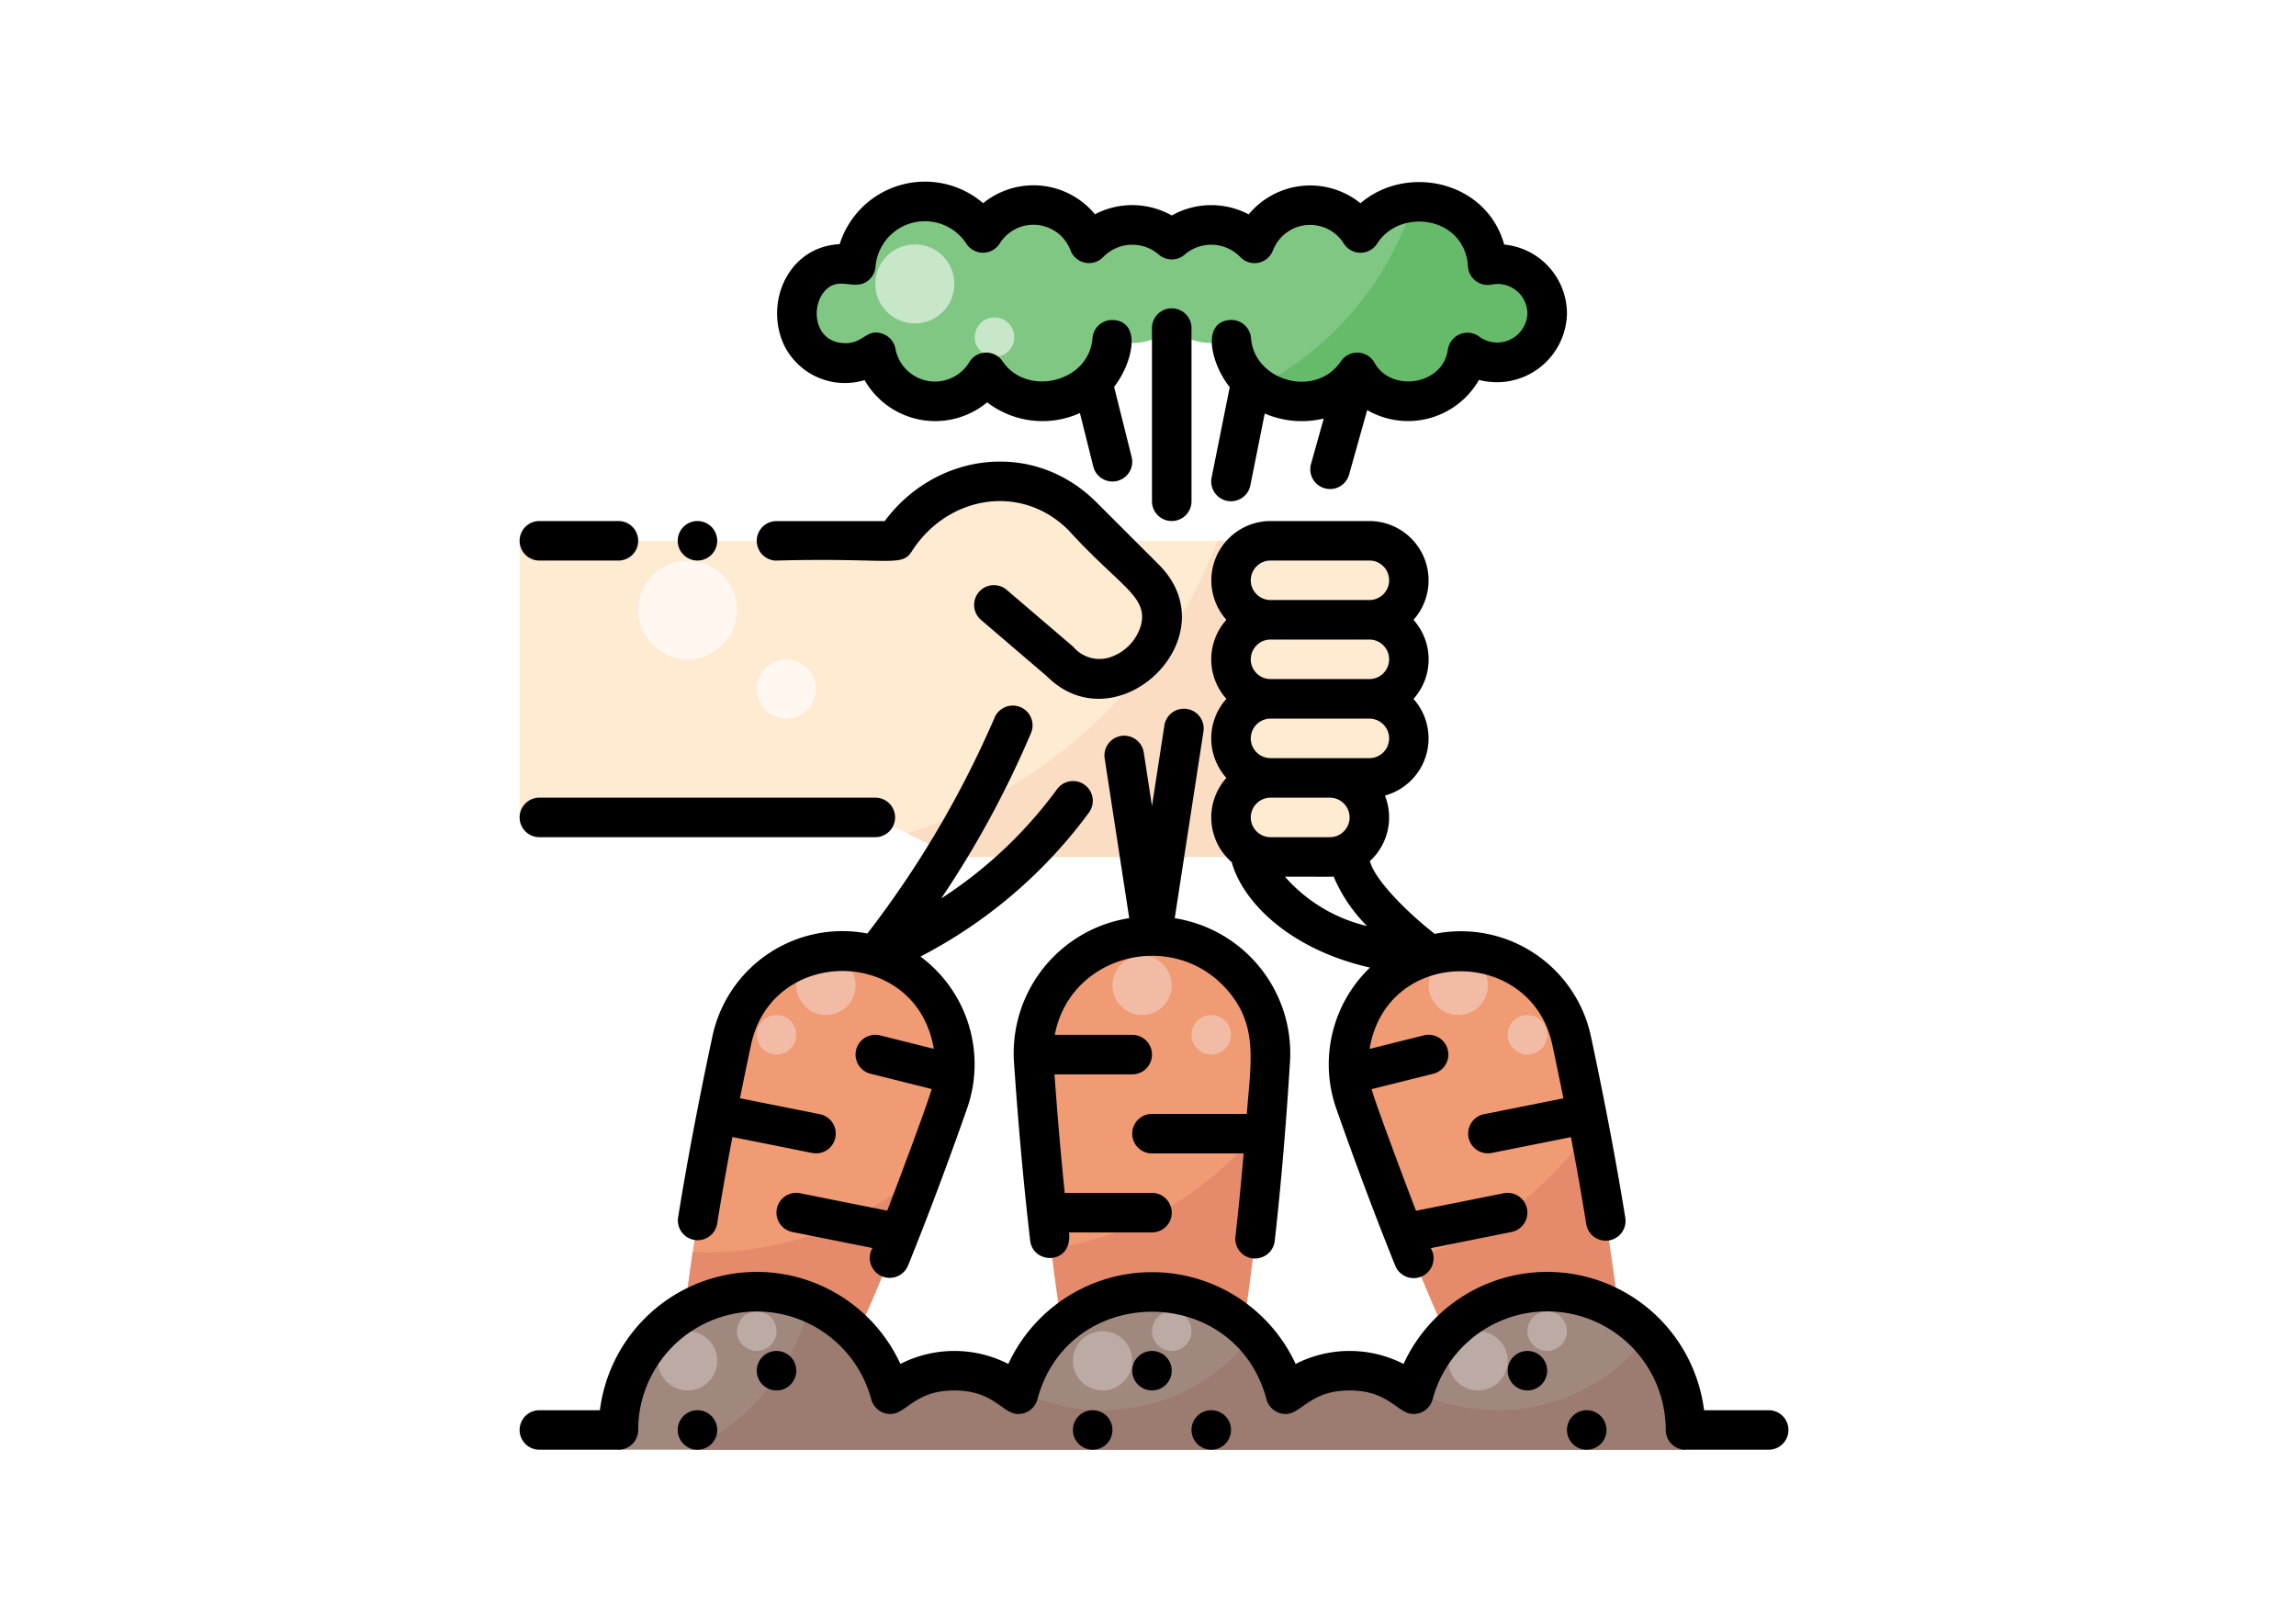 <svg xmlns="http://www.w3.org/2000/svg" xmlns:xlink="http://www.w3.org/1999/xlink" width="190" height="134" viewBox="0 0 190 134">
  <defs>
    <clipPath id="clip-path">
      <rect id="Rectángulo_34591" data-name="Rectángulo 34591" width="105" height="105" transform="translate(223 5028)" fill="#fff" stroke="#707070" stroke-width="1"/>
    </clipPath>
  </defs>
  <g id="Grupo_84667" data-name="Grupo 84667" transform="translate(-180 -5013)">
    <rect id="Rectángulo_33791" data-name="Rectángulo 33791" width="190" height="134" transform="translate(180 5013)" fill="#fff"/>
    <g id="Enmascarar_grupo_133" data-name="Enmascarar grupo 133" clip-path="url(#clip-path)">
      <g id="Harvest_Carrots" data-name="Harvest Carrots" transform="translate(223 5028.32)">
        <g id="Filled">
          <path id="Trazado_120773" data-name="Trazado 120773" d="M78.856,99.753H91.5c-.42-8.739-2.668-20.651-4.44-28.947a9.342,9.342,0,1,0-17.943,5.045A221.507,221.507,0,0,0,78.856,99.753Z" fill="#f09b73"/>
          <circle id="Elipse_5014" data-name="Elipse 5014" cx="2.453" cy="2.453" r="2.453" transform="translate(75.224 63.777)" fill="#f2bba5"/>
          <circle id="Elipse_5015" data-name="Elipse 5015" cx="1.635" cy="1.635" r="1.635" transform="translate(81.765 68.683)" fill="#f2bba5"/>
          <path id="Trazado_120774" data-name="Trazado 120774" d="M73.977,88.8c1.086,2.681,2.232,5.362,3.4,7.89,2.841-.353,11.2-1.446,13.724-1.923-.554-5.333-1.538-11.258-2.566-16.638A27.047,27.047,0,0,1,73.977,88.8Z" fill="#e58b6c"/>
          <path id="Trazado_120775" data-name="Trazado 120775" d="M67.047,29.435H48.614L46.582,27.4c-4.746-4.729-12.07-3.373-15.511,2.032H0V52.33H29.435L35.977,55.6H67.047Z" fill="#ffead2"/>
          <path id="Trazado_120776" data-name="Trazado 120776" d="M32.1,53.66l3.881,1.94H67.047V29.435H57.771A40.988,40.988,0,0,1,32.1,53.66Z" fill="#faddc3"/>
          <path id="Trazado_120777" data-name="Trazado 120777" d="M25.748,99.753A221.624,221.624,0,0,0,35.5,75.839,9.341,9.341,0,1,0,17.551,70.8c-1.772,8.3-4.02,20.216-4.44,28.957Z" fill="#f09b73"/>
          <path id="Trazado_120778" data-name="Trazado 120778" d="M45.815,99.753H58.96a215.955,215.955,0,0,0,3.163-27.385,9.8,9.8,0,1,0-19.583.065A226.477,226.477,0,0,0,45.815,99.753Z" fill="#f09b73"/>
          <path id="Trazado_120779" data-name="Trazado 120779" d="M27.743,95.552c2.065-4.559,4.031-9.53,5.711-14.054a27.019,27.019,0,0,1-19.125,6.786c-.252,1.7-.478,3.389-.667,5.032Z" fill="#e58b6c"/>
          <path id="Trazado_120780" data-name="Trazado 120780" d="M43.981,88.031c.279,2.306.594,4.606.949,6.824l14.9.066c.909-5.744,1.533-12.043,1.954-17.574a27.07,27.07,0,0,1-17.8,10.684Z" fill="#e58b6c"/>
          <g id="Grupo_85338" data-name="Grupo 85338">
            <circle id="Elipse_5016" data-name="Elipse 5016" cx="2.453" cy="2.453" r="2.453" transform="translate(22.894 63.777)" fill="#f2bba5"/>
            <circle id="Elipse_5017" data-name="Elipse 5017" cx="2.453" cy="2.453" r="2.453" transform="translate(49.059 63.777)" fill="#f2bba5"/>
            <circle id="Elipse_5018" data-name="Elipse 5018" cx="1.635" cy="1.635" r="1.635" transform="translate(55.6 68.683)" fill="#f2bba5"/>
            <circle id="Elipse_5019" data-name="Elipse 5019" cx="1.635" cy="1.635" r="1.635" transform="translate(19.624 68.683)" fill="#f2bba5"/>
          </g>
          <path id="Trazado_120781" data-name="Trazado 120781" d="M80.112,6.627C79.739.838,72.275-.309,69.587,3.966a4.929,4.929,0,0,0-8.772.859,4.97,4.97,0,0,0-6.851-.3,4.979,4.979,0,0,0-6.851.3,4.918,4.918,0,0,0-8.772-.859A5.732,5.732,0,0,0,27.817,6.627c-5.976-1.236-6.667,8.091-.835,8.091A4.066,4.066,0,0,0,29.5,13.85c.626,4.419,6.956,5.592,9.117,1.647,2.808,4.206,10.014,2.566,10.422-2.7a5.025,5.025,0,0,0,4.931-.961,5.02,5.02,0,0,0,4.931.961c.393,5.153,7.549,7.024,10.422,2.7,2.1,3.831,8.471,2.882,9.117-1.647a4.138,4.138,0,0,0,6.6-3.219,4.1,4.1,0,0,0-4.923-4Z" fill="#81c784"/>
          <rect id="Rectángulo_34592" data-name="Rectángulo 34592" width="14.718" height="6.541" rx="3.271" transform="translate(58.871 29.435)" fill="#ffead2"/>
          <rect id="Rectángulo_34593" data-name="Rectángulo 34593" width="14.718" height="6.541" rx="3.271" transform="translate(58.871 35.977)" fill="#ffead2"/>
          <rect id="Rectángulo_34594" data-name="Rectángulo 34594" width="14.718" height="6.541" rx="3.271" transform="translate(58.871 42.518)" fill="#ffead2"/>
          <rect id="Rectángulo_34595" data-name="Rectángulo 34595" width="11.447" height="6.541" rx="3.271" transform="translate(58.871 49.059)" fill="#ffead2"/>
          <path id="Trazado_120782" data-name="Trazado 120782" d="M85.036,91.577a11.45,11.45,0,0,0-11.058,8.487,8.169,8.169,0,0,0-10.589,0,11.448,11.448,0,0,0-22.117,0,8.169,8.169,0,0,0-10.589,0,11.447,11.447,0,0,0-22.506,2.958v1.635H96.483v-1.635A11.447,11.447,0,0,0,85.036,91.577Z" fill="#a1887f"/>
          <circle id="Elipse_5020" data-name="Elipse 5020" cx="2.453" cy="2.453" r="2.453" transform="translate(19.624 39.247)" fill="#fff7f0"/>
          <circle id="Elipse_5021" data-name="Elipse 5021" cx="4.088" cy="4.088" r="4.088" transform="translate(9.812 31.071)" fill="#fff7f0"/>
          <circle id="Elipse_5022" data-name="Elipse 5022" cx="2.453" cy="2.453" r="2.453" transform="translate(11.447 94.847)" fill="#bcaaa4"/>
          <circle id="Elipse_5023" data-name="Elipse 5023" cx="1.635" cy="1.635" r="1.635" transform="translate(17.988 93.212)" fill="#bcaaa4"/>
          <circle id="Elipse_5024" data-name="Elipse 5024" cx="2.453" cy="2.453" r="2.453" transform="translate(45.788 94.847)" fill="#bcaaa4"/>
          <circle id="Elipse_5025" data-name="Elipse 5025" cx="1.635" cy="1.635" r="1.635" transform="translate(52.33 93.212)" fill="#bcaaa4"/>
          <path id="Trazado_120783" data-name="Trazado 120783" d="M80.112,6.627A5.527,5.527,0,0,0,73.993,1.4,26.237,26.237,0,0,1,61.081,16.7,5.769,5.769,0,0,0,69.318,15.5c2.1,3.831,8.471,2.882,9.117-1.647a4.138,4.138,0,0,0,6.6-3.219,4.1,4.1,0,0,0-4.923-4Z" fill="#66bb6a"/>
          <circle id="Elipse_5026" data-name="Elipse 5026" cx="3.271" cy="3.271" r="3.271" transform="translate(29.435 4.906)" fill="#c8e6c9"/>
          <circle id="Elipse_5027" data-name="Elipse 5027" cx="1.635" cy="1.635" r="1.635" transform="translate(37.664 10.95)" fill="#c8e6c9"/>
          <circle id="Elipse_5028" data-name="Elipse 5028" cx="2.453" cy="2.453" r="2.453" transform="translate(76.859 94.847)" fill="#bcaaa4"/>
          <circle id="Elipse_5029" data-name="Elipse 5029" cx="1.635" cy="1.635" r="1.635" transform="translate(83.4 93.212)" fill="#bcaaa4"/>
          <path id="Trazado_120784" data-name="Trazado 120784" d="M80.947,101.389a15.465,15.465,0,0,1-6.888-1.61c-.028.1-.057.191-.083.287a8.169,8.169,0,0,0-10.589,0,11.433,11.433,0,0,0-2.724-4.885,15.535,15.535,0,0,1-19.311,4.6c-.028.1-.057.191-.083.287a8.169,8.169,0,0,0-10.589,0,11.474,11.474,0,0,0-6.637-7.6,18.024,18.024,0,0,1-10,12.2h82.44v-1.635a11.4,11.4,0,0,0-3.113-7.842A15.511,15.511,0,0,1,80.947,101.389Z" fill="#9c7b70"/>
        </g>
        <g id="Outline">
          <path id="Trazado_120785" data-name="Trazado 120785" d="M60.864,88.83a1.635,1.635,0,0,0,1.623-1.451c.511-4.519.938-9.535,1.269-14.909a11.324,11.324,0,0,0-9.544-11.8l2.377-15.451a1.635,1.635,0,1,0-3.233-.5L52.33,51.385l-.682-4.433a1.635,1.635,0,1,0-3.233.5l2.032,13.213a11.312,11.312,0,0,0-9.539,11.882c.359,5.276.81,10.255,1.342,14.8.237,2.029,3.527,2.019,3.215-.67H52.33a1.635,1.635,0,1,0,0-3.271H45.109c-.32-3.108-.6-6.393-.847-9.812h6.433a1.635,1.635,0,1,0,0-3.271H44.288c1.229-6.55,9.535-8.755,14.048-3.956,2.851,3.033,2.168,6.142,1.842,10.5H52.33a1.635,1.635,0,1,0,0,3.271h7.586c-.206,2.4-.432,4.7-.679,6.881a1.635,1.635,0,0,0,1.627,1.819Z"/>
          <path id="Trazado_120786" data-name="Trazado 120786" d="M75.728,61.968c-2.261-1.762-4.983-4.475-5.364-6.028a4.894,4.894,0,0,0,1.242-5.419,4.906,4.906,0,0,0,2.364-8,4.894,4.894,0,0,0,0-6.541A4.909,4.909,0,0,0,70.318,27.8H62.141a4.909,4.909,0,0,0-3.653,8.177,4.894,4.894,0,0,0,0,6.541,4.894,4.894,0,0,0,0,6.541,4.9,4.9,0,0,0,.441,6.975c.918,3.327,4.836,7.228,11.44,8.723a11.1,11.1,0,0,0-2.8,11.636c1.648,4.7,3.3,9.091,4.9,13.055a1.645,1.645,0,1,0,2.933-1.473l6.677-1.335a1.635,1.635,0,1,0-.641-3.207l-7.259,1.451c-.83-2.138-3.351-8.873-3.679-10.065l5.115-1.279a1.635,1.635,0,1,0-.793-3.173L70.335,71.49c1.414-8.539,13.385-8.488,15.123-.342q.483,2.259.917,4.429l-6.566,1.313a1.635,1.635,0,0,0,.641,3.207L87,78.788c.475,2.5.9,4.9,1.263,7.17a1.636,1.636,0,1,0,3.23-.52C90.7,80.513,89.69,75.3,88.657,70.466a11,11,0,0,0-12.929-8.5Zm-13.586-30.9h8.177a1.635,1.635,0,1,1,0,3.271H62.141a1.635,1.635,0,1,1,0-3.271Zm0,6.541h8.177a1.635,1.635,0,0,1,0,3.271H62.141a1.635,1.635,0,1,1,0-3.271ZM60.506,52.33a1.637,1.637,0,0,1,1.635-1.635h4.906a1.635,1.635,0,1,1,0,3.271H62.141A1.637,1.637,0,0,1,60.506,52.33Zm2.826,4.906c3.88,0,3.7.01,4.03-.011a12.845,12.845,0,0,0,2.766,4.094A13.035,13.035,0,0,1,63.332,57.236Zm-1.191-9.812a1.635,1.635,0,1,1,0-3.271h8.177a1.635,1.635,0,0,1,0,3.271Z"/>
          <path id="Trazado_120787" data-name="Trazado 120787" d="M47.113,51.926a1.635,1.635,0,1,0-2.649-1.917,36.44,36.44,0,0,1-9.574,9.026,81.508,81.508,0,0,0,7.432-13.7A1.635,1.635,0,1,0,39.3,44.083,83.281,83.281,0,0,1,28.779,61.935a11,11,0,0,0-12.827,8.52c-1.155,5.414-2.111,10.46-2.84,15a1.636,1.636,0,0,0,3.23.519c.365-2.273.789-4.678,1.267-7.194,6.924,1.374,6.634,1.353,6.924,1.353a1.636,1.636,0,0,0,.319-3.239l-6.618-1.324q.435-2.168.917-4.429c1.76-8.232,13.71-8.153,15.123.339l-4.442-1.111a1.635,1.635,0,1,0-.793,3.173L34.1,74.807c-.329,1.194-2.746,7.66-3.682,10.068l-7.208-1.442a1.635,1.635,0,1,0-.641,3.207L29.2,87.965a1.644,1.644,0,1,0,2.942,1.451c1.615-3.986,3.264-8.372,4.9-13.035a11.1,11.1,0,0,0-3.871-12.537A40.252,40.252,0,0,0,47.113,51.926Z"/>
          <path id="Trazado_120788" data-name="Trazado 120788" d="M1.635,53.965h27.8a1.635,1.635,0,0,0,0-3.271H1.635a1.635,1.635,0,1,0,0,3.271Z"/>
          <path id="Trazado_120789" data-name="Trazado 120789" d="M21.259,31.071c9.44-.247,10.348.567,11.191-.756,2.9-4.556,9-5.72,12.975-1.754,4.253,4.681,6.624,5.478,5.984,7.893a3.949,3.949,0,0,1-2.707,2.67,2.838,2.838,0,0,1-2.891-.92L40.31,33.5a1.635,1.635,0,1,0-2.126,2.485l5.451,4.665c5.843,5.819,15.286-3.314,9.208-9.294l-5.107-5.106c-5.288-5.269-13.362-4.062-17.524,1.555H21.259a1.635,1.635,0,0,0,0,3.271Z"/>
          <path id="Trazado_120790" data-name="Trazado 120790" d="M103.365,101.389H98.016a13.084,13.084,0,0,0-24.869-3.829,9.8,9.8,0,0,0-8.93,0,13.1,13.1,0,0,0-23.776,0,9.8,9.8,0,0,0-8.93,0,13.084,13.084,0,0,0-24.868,3.829H1.635a1.635,1.635,0,1,0,0,3.271H8.177a1.635,1.635,0,0,0,1.635-1.635A9.812,9.812,0,0,1,29.1,100.487a1.635,1.635,0,0,0,1.093,1.139c1.706.532,2.115-1.873,5.781-1.873s4.078,2.405,5.781,1.873a1.635,1.635,0,0,0,1.093-1.139c2.578-9.661,16.378-9.669,18.958,0a1.635,1.635,0,0,0,1.093,1.139c1.708.533,2.109-1.873,5.781-1.873s4.078,2.405,5.781,1.873a1.635,1.635,0,0,0,1.093-1.139,9.812,9.812,0,0,1,19.291,2.537,1.635,1.635,0,0,0,1.635,1.635h6.882a1.635,1.635,0,1,0,0-3.271Z"/>
          <path id="Trazado_120791" data-name="Trazado 120791" d="M55.6,11.832a1.635,1.635,0,0,0-3.271,0V26.165a1.635,1.635,0,0,0,3.271,0Z"/>
          <path id="Trazado_120792" data-name="Trazado 120792" d="M28.546,16.137a6.732,6.732,0,0,0,10.146,1.84,7.511,7.511,0,0,0,7.674.886l1.107,4.428a1.635,1.635,0,1,0,3.173-.793l-1.451-5.8c1.5-1.912,2.334-5.347-.034-5.531a1.638,1.638,0,0,0-1.757,1.5c-.286,3.695-5.472,4.856-7.431,1.921a1.637,1.637,0,0,0-2.794.123,3.326,3.326,0,0,1-6.063-1.091,1.635,1.635,0,0,0-1.008-1.288c-1.352-.545-1.621.749-3.124.749-2.549,0-2.889-2.836-1.845-4.182,1.173-1.513,2.5-.091,3.666-.968a1.635,1.635,0,0,0,.646-1.186,4.1,4.1,0,0,1,7.518-1.9,1.637,1.637,0,0,0,2.767-.024,3.283,3.283,0,0,1,5.849.571,1.637,1.637,0,0,0,2.736.534,3.352,3.352,0,0,1,4.544-.2,1.635,1.635,0,0,0,2.2,0,3.352,3.352,0,0,1,4.545.2,1.635,1.635,0,0,0,2.738-.538,3.293,3.293,0,0,1,5.845-.571,1.636,1.636,0,0,0,2.778.014c1.86-2.957,7.239-2.283,7.509,1.9a1.635,1.635,0,0,0,1.962,1.5,2.467,2.467,0,0,1,2.957,2.4,2.505,2.505,0,0,1-3.949,1.939,1.636,1.636,0,0,0-2.635,1.05c-.424,2.974-4.717,3.542-6.064,1.09a1.637,1.637,0,0,0-2.789-.127c-2.07,3.079-7.164,1.648-7.436-1.914a1.637,1.637,0,0,0-1.755-1.506c-2.388.182-1.536,3.645-.008,5.561l-1.5,7.484a1.635,1.635,0,1,0,3.207.641l1.189-5.944a7.761,7.761,0,0,0,4.885.411l-1.054,3.761a1.635,1.635,0,0,0,3.149.882l1.5-5.339a6.76,6.76,0,0,0,9.251-2.5,5.8,5.8,0,0,0,7.279-5.5,5.744,5.744,0,0,0-5.192-5.7C80.013-.36,73.406-1.775,69.582,1.5a6.614,6.614,0,0,0-9.249.92,6.67,6.67,0,0,0-6.367.092,6.667,6.667,0,0,0-6.355-.1,6.6,6.6,0,0,0-9.252-.917A7.4,7.4,0,0,0,26.485,4.887c-4.278.2-6.293,4.9-4.555,8.446A5.6,5.6,0,0,0,28.546,16.137Z"/>
          <circle id="Elipse_5030" data-name="Elipse 5030" cx="1.635" cy="1.635" r="1.635" transform="translate(13.082 101.389)"/>
          <circle id="Elipse_5031" data-name="Elipse 5031" cx="1.635" cy="1.635" r="1.635" transform="translate(19.624 96.483)"/>
          <circle id="Elipse_5032" data-name="Elipse 5032" cx="1.635" cy="1.635" r="1.635" transform="translate(50.694 96.483)"/>
          <circle id="Elipse_5033" data-name="Elipse 5033" cx="1.635" cy="1.635" r="1.635" transform="translate(13.082 27.8)"/>
          <circle id="Elipse_5034" data-name="Elipse 5034" cx="1.635" cy="1.635" r="1.635" transform="translate(55.6 101.389)"/>
          <circle id="Elipse_5035" data-name="Elipse 5035" cx="1.635" cy="1.635" r="1.635" transform="translate(45.788 101.389)"/>
          <circle id="Elipse_5036" data-name="Elipse 5036" cx="1.635" cy="1.635" r="1.635" transform="translate(81.765 96.483)"/>
          <circle id="Elipse_5037" data-name="Elipse 5037" cx="1.635" cy="1.635" r="1.635" transform="translate(86.671 101.389)"/>
          <path id="Trazado_120793" data-name="Trazado 120793" d="M1.635,31.071H8.177a1.635,1.635,0,1,0,0-3.271H1.635a1.635,1.635,0,0,0,0,3.271Z"/>
        </g>
      </g>
    </g>
  </g>
</svg>
